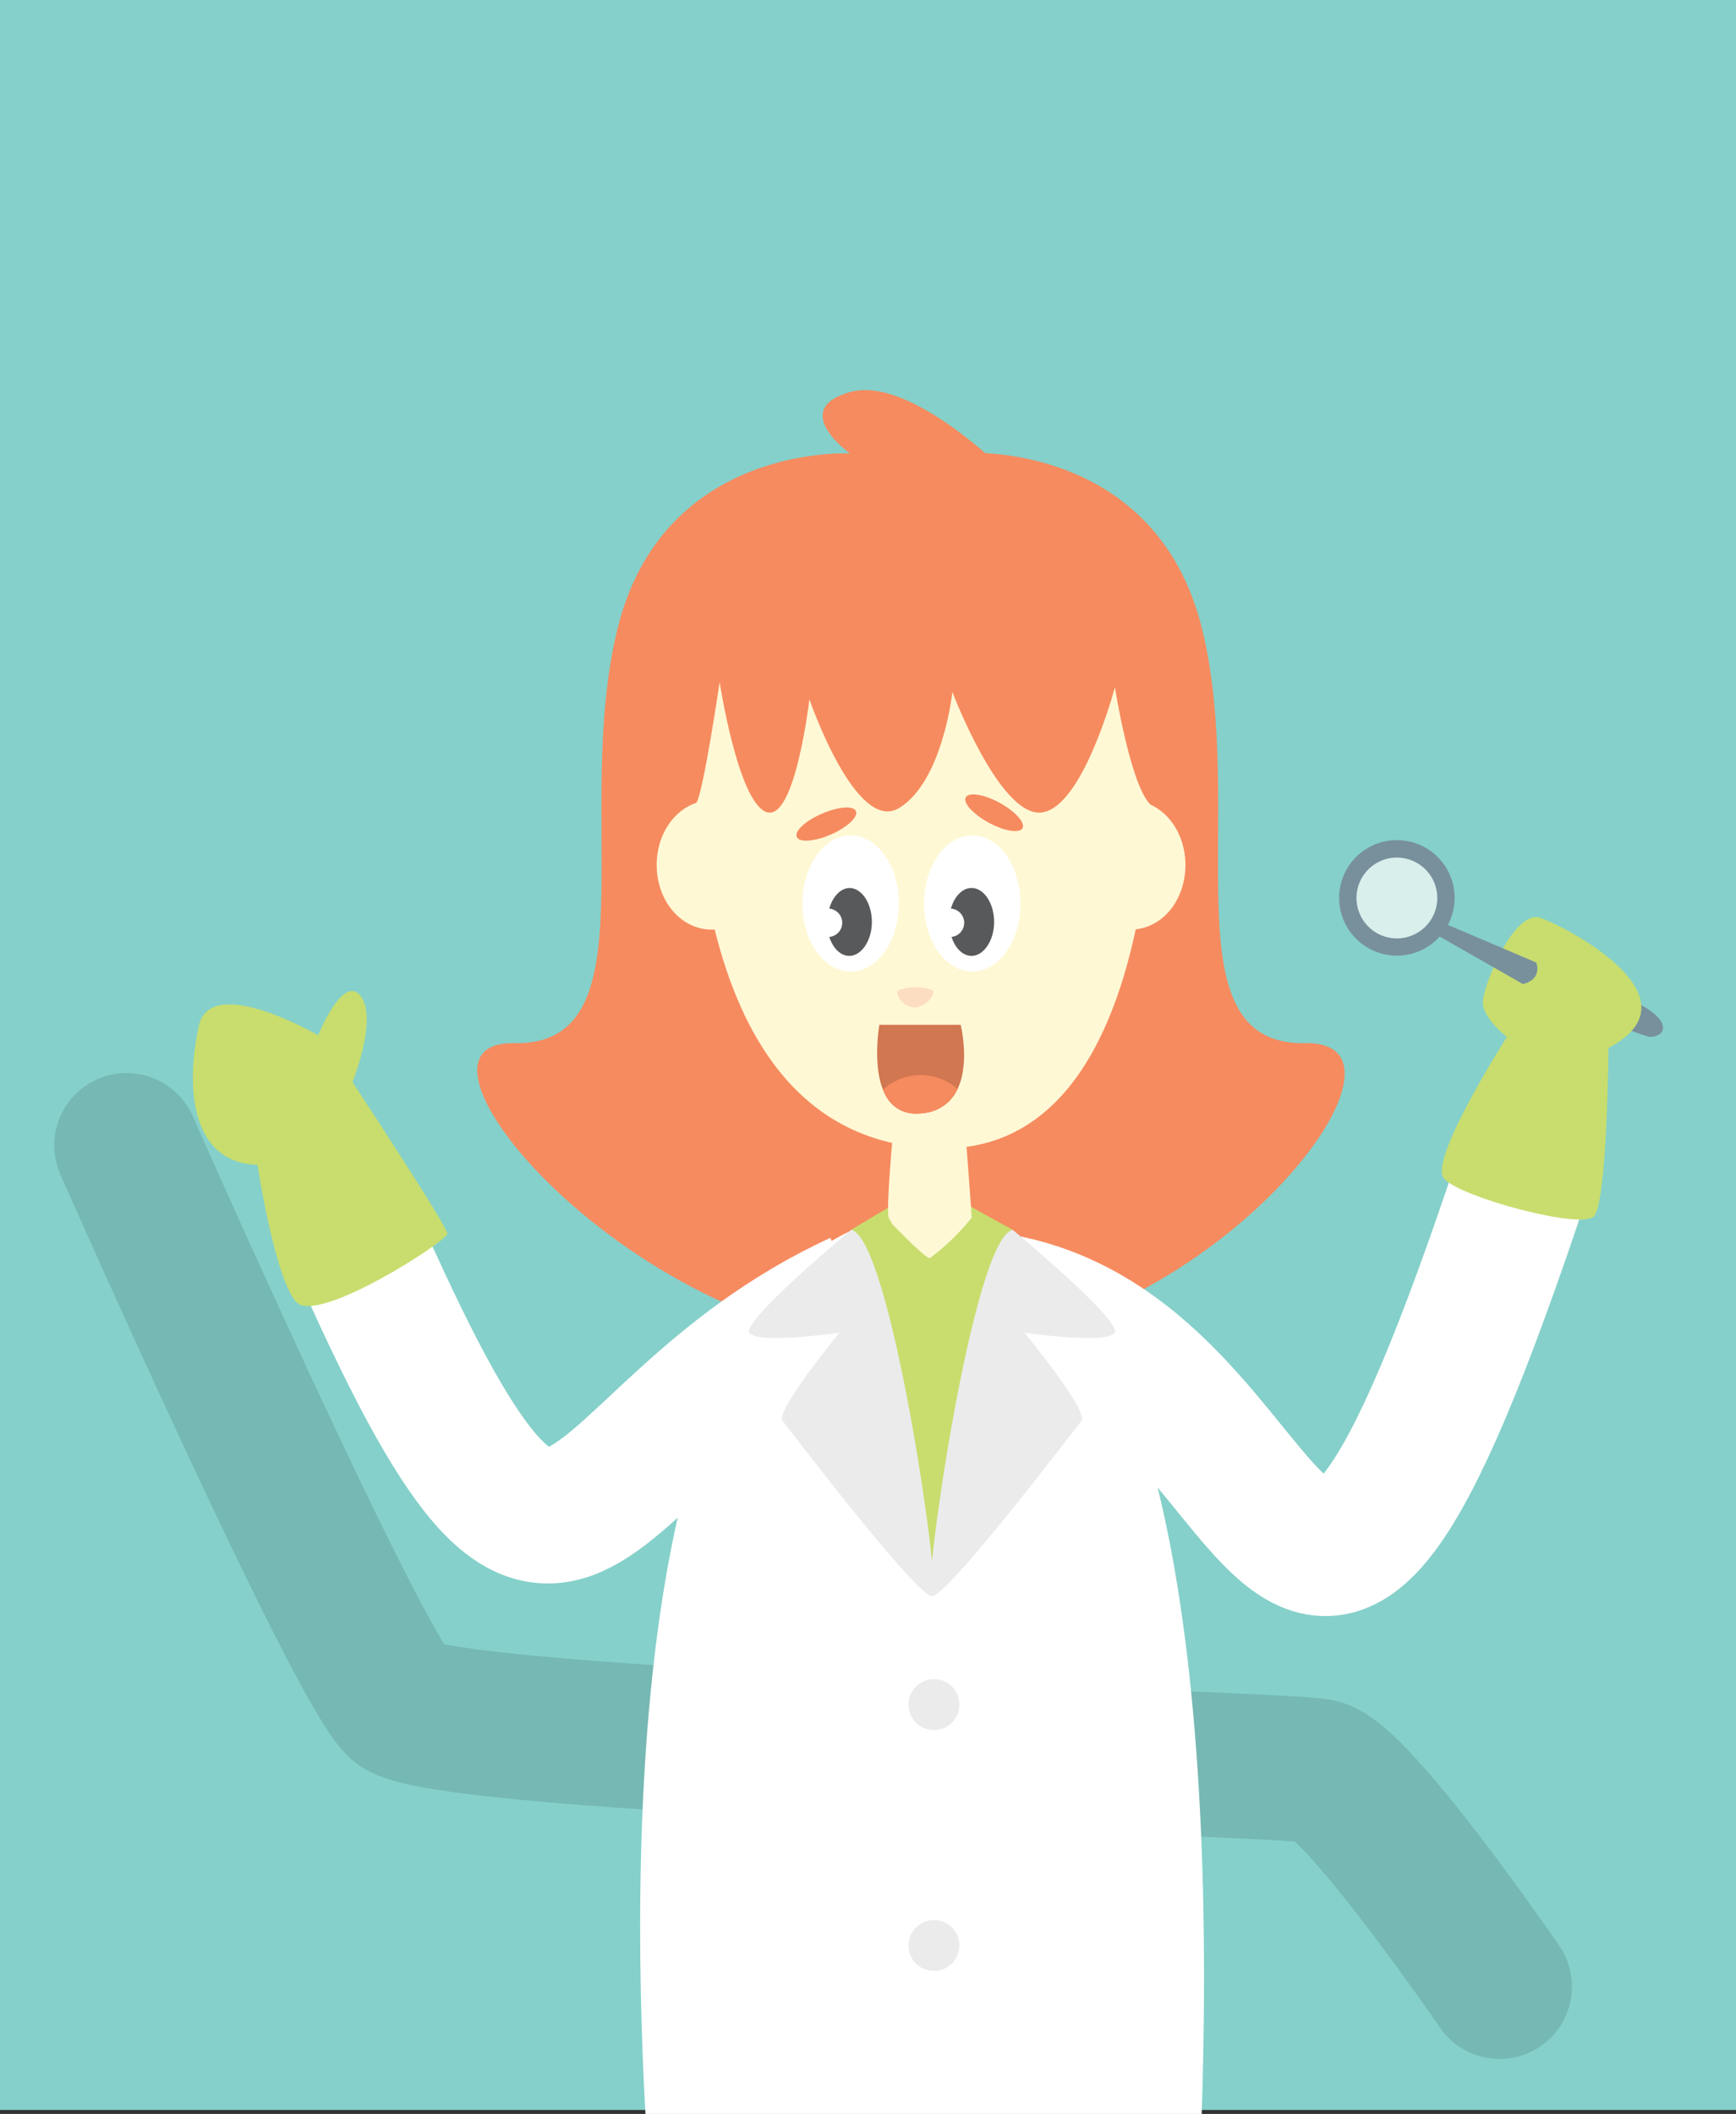 <svg xmlns="http://www.w3.org/2000/svg" viewBox="0 0 144 175.33">
  <rect x="0" y="0" width="144" height="175.33" fill="#333333" stroke="none"/>
  <g id="Layer_2" data-name="Layer 2">
    <g id="Layer_1-2" data-name="Layer 1">
      <path fill="#85d0ca" d="M0 0h144v175H0z"/>
      <path d="M10.5 95s19.11 43.24 22.61 46.41 73.06 4.8 76.28 5.49 15 17.87 15 17.87" fill="none" stroke="#76b8b3" stroke-linecap="round" stroke-miterlimit="10" stroke-width="12"/>
      <path d="M133.5 84.64a15.88 15.88 0 003.33 1.36c1.65 0 2.14-1.91-3.33-3.75" fill="#78909c"/>
      <path d="M83.82 39.52s-8.23-8.45-13.32-7 0 5.09 0 5.09-15.5-.87-19.28 14.55 3 34.58-8.55 34.36 11.5 26.32 33.83 24.91" fill="#f68b5f"/>
      <path d="M80.25 38.66s-8.91 6.71-3.82 8.12 4-9.21 4-9.21 15.49-.83 19.28 14.59-3 34.58 8.55 34.36-9.42 26.32-31.76 24.91" fill="#f68b5f"/>
      <path d="M81.83 107.77c26.54 3.37 24.2 50.78 44.56-10.54M71.22 107.77c-25.06 11.54-23.45 37.53-42.95-7.72" fill="none" stroke="#fff" stroke-miterlimit="10" stroke-width="11.23"/>
      <path d="M99.68 175.33c.95-28.45-.82-75.35-23-74.65-24.43.78-24.44 51.32-23.14 74.65z" fill="#fff"/>
      <path d="M79.58 141.38a2.11 2.11 0 11-2.11-2.11 2.1 2.1 0 012.11 2.11M79.58 161.36a2.11 2.11 0 11-2.11-2.11 2.1 2.1 0 012.11 2.11" fill="#ebebec"/>
      <path d="M57.91 52.16s-5 42.63 20 43.09c21.54.4 17.64-43.09 17.64-43.09" fill="#fff8d5"/>
      <path d="M73.67 100.17S71 101.74 70.61 102c-.56.43 6.22 30 6.52 29.68S84 102 84 102l-4.11-2.27" fill="#c8dd6e"/>
      <path d="M70.61 102s-9.1 7.56-8.45 8.54 7.47 0 7.47 0-5.36 6.49-4.71 7.31 12 15.75 12.51 14.46-3.56-29.56-6.82-30.31" fill="#ebebec"/>
      <path d="M84 102s9.11 7.56 8.46 8.54-7.48 0-7.48 0 5.37 6.49 4.72 7.31-12 15.75-12.51 14.46S80.73 102.75 84 102" fill="#ebebec"/>
      <path d="M74.07 94.05s-.61 6.5-.33 7l.28.48s2.75 2.87 3.11 2.82A18.87 18.87 0 0080.6 101c0-.31-.51-7-.51-7" fill="#fff8d5"/>
      <path d="M59.67 56.42s1.52 10.07 3.9 10.93S67.14 58 67.14 58s3.86 11.25 7.47 9S79 57.39 79 57.39s3.9 10.33 7.36 10S92.48 57 92.48 57s1.39 8.8 3.15 9.89 6.6-22-11.16-23.43-27.4.87-28.81 10.94 1.5 12.56 2.05 12.24 2-10.18 2-10.18" fill="#f68b5f"/>
      <path d="M63.57 71.74c0 3-2 5.36-4.55 5.36s-4.55-2.4-4.55-5.36 2-5.36 4.55-5.36 4.55 2.4 4.55 5.36M98.33 71.74c0 3-2 5.36-4.55 5.36s-4.55-2.4-4.55-5.36 2-5.36 4.55-5.36 4.55 2.4 4.55 5.36" fill="#fff8d5"/>
      <path d="M74.56 74.94c0 3.11-1.78 5.64-4 5.64s-4-2.53-4-5.64 1.78-5.65 4-5.65 4 2.53 4 5.65" fill="#fff"/>
      <path d="M70.5 73.65c-.77 0-1.43.71-1.71 1.71a1.18 1.18 0 010 2.35c.3.93.93 1.57 1.66 1.57 1 0 1.87-1.26 1.87-2.81s-.83-2.82-1.87-2.82" fill="#58595b"/>
      <path d="M84.65 74.94c0 3.11-1.78 5.64-4 5.64s-4-2.53-4-5.64 1.78-5.65 4-5.65 4 2.53 4 5.65" fill="#fff"/>
      <path d="M80.59 73.65c-.77 0-1.43.71-1.71 1.71a1.18 1.18 0 01.05 2.35c.3.93.93 1.57 1.66 1.57 1 0 1.87-1.26 1.87-2.81s-.84-2.82-1.87-2.82" fill="#58595b"/>
      <path d="M72.94 85s-1.44 8.09 3.75 7.31c4.64-.71 3-7.31 3-7.31" fill="#d17751"/>
      <path d="M76.69 92.32a3.43 3.43 0 002.73-2 4.64 4.64 0 00-6.17.05 2.89 2.89 0 003.44 1.92" fill="#f68b5f"/>
      <path d="M74.5 82.14c-.28.25.33 1.35 1.31 1.41s1.84-1.14 1.57-1.41a4 4 0 00-2.88 0" fill="#fdddc1"/>
      <path d="M71 67.27c.21.48-.72 1.35-2.07 1.94s-2.63.69-2.84.21.72-1.34 2.08-1.93 2.62-.69 2.83-.22M84.82 68.69c-.25.45-1.51.25-2.81-.46s-2.15-1.65-1.9-2.1 1.5-.26 2.8.45 2.15 1.65 1.91 2.11" fill="#f68b5f"/>
      <path d="M133.42 86.9s-.09 12.92-1.22 14-11.13-1.62-12.43-3.16S125 86 125 86s-2-1.51-2-2.87 2.6-7.77 4.79-7 13.48 6.66 5.61 10.8" fill="#c8dd6e"/>
      <path d="M126.33 81.62l-7.54-4.3.81-.82 7.83 3.33s.57 1.36-1.1 1.79" fill="#78909c"/>
      <path d="M120.66 74.47a4.79 4.79 0 11-4.79-4.79 4.79 4.79 0 014.79 4.79" fill="#78909c"/>
      <path d="M119.22 74.47a3.35 3.35 0 11-3.35-3.34 3.35 3.35 0 013.35 3.34" fill="#d9efec"/>
      <path d="M21.36 96.62s1.46 9.58 3.25 11.4 12.5-5.09 12.5-5.7-7.87-12.57-7.87-12.57 2.13-5.29.67-7.15-3.52 3.27-3.52 3.27-8.92-5.21-9.9-.78-1 11.31 4.87 11.53" fill="#c8dd6e"/>
    </g>
  </g>
</svg>
